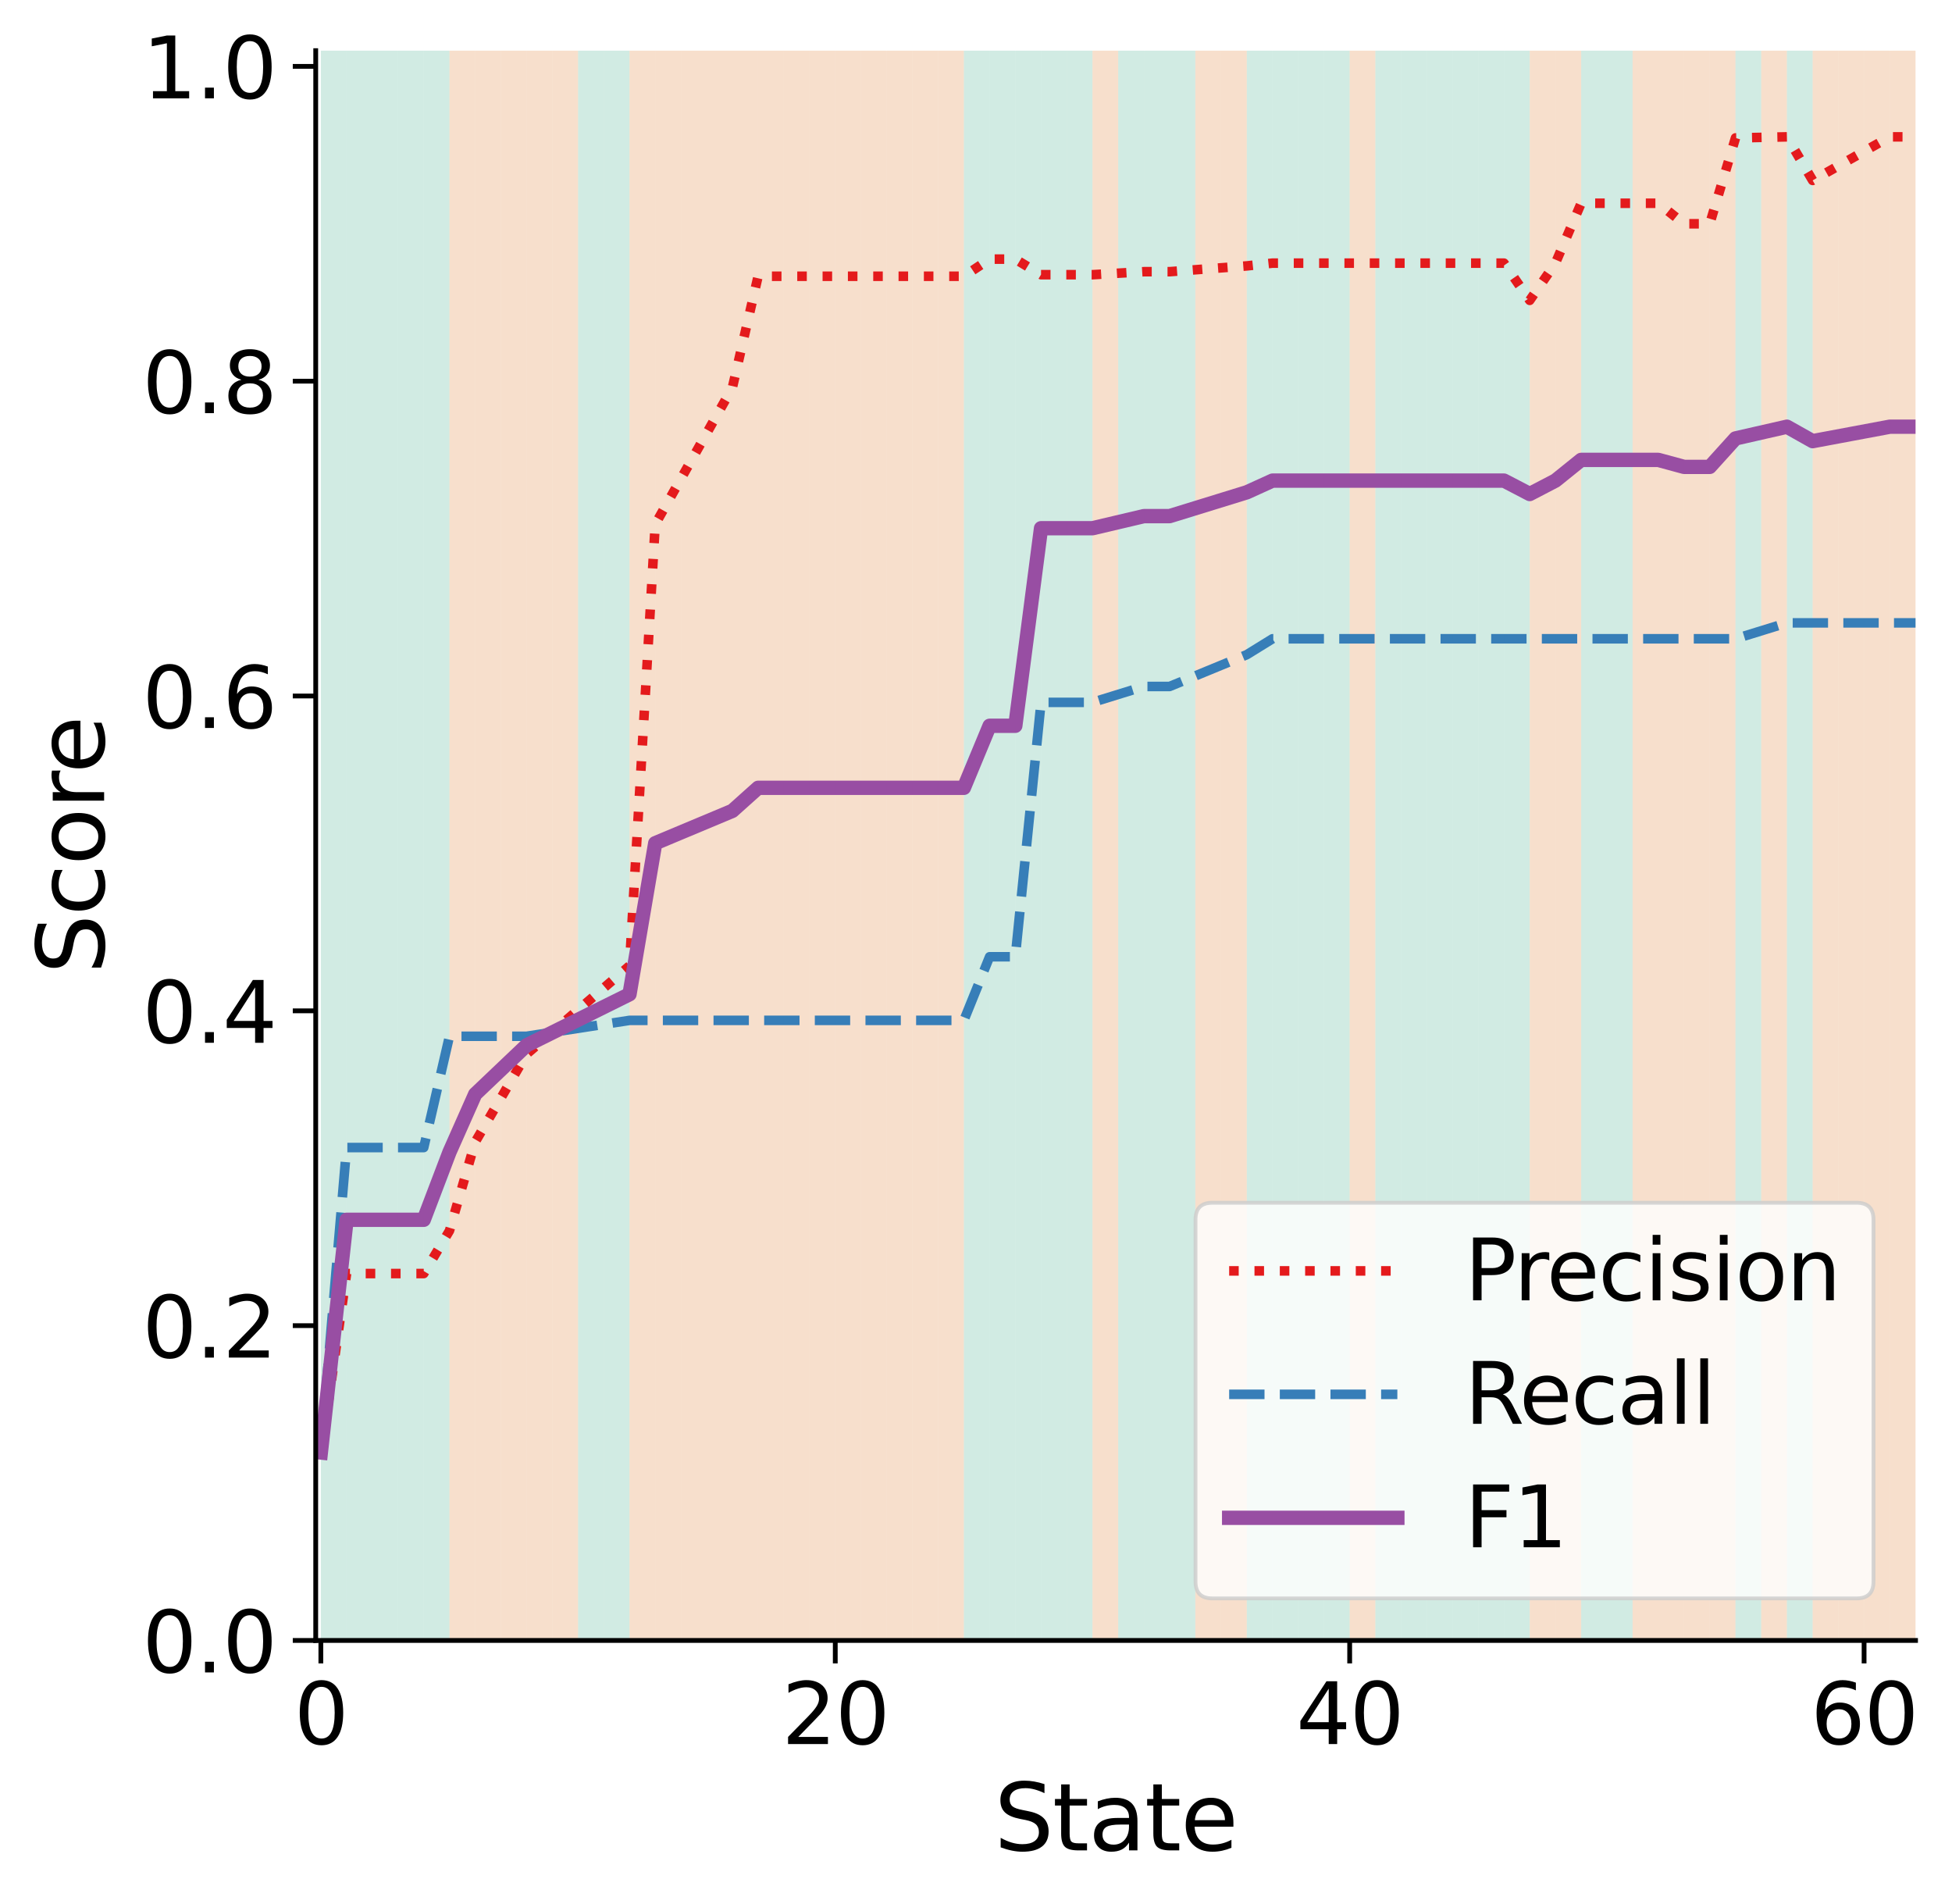 <?xml version="1.0" encoding="utf-8" standalone="no"?>
<!DOCTYPE svg PUBLIC "-//W3C//DTD SVG 1.1//EN"
  "http://www.w3.org/Graphics/SVG/1.1/DTD/svg11.dtd">
<svg xmlns:xlink="http://www.w3.org/1999/xlink" width="408.504pt" height="398.349pt" viewBox="0 0 408.504 398.349" xmlns="http://www.w3.org/2000/svg" version="1.1">
 <defs>
  <style type="text/css">*{stroke-linejoin: round; stroke-linecap: butt}</style>
 </defs>
 <g id="figure_1">
  <g id="patch_1">
   <path d="M 0 398.349 
L 408.504 398.349 
L 408.504 0 
L 0 0 
z
" style="fill: #ffffff"/>
  </g>
  <g id="axes_1">
   <g id="patch_2">
    <path d="M 66.072 343.233 
L 400.872 343.233 
L 400.872 10.593 
L 66.072 10.593 
z
" style="fill: #ffffff"/>
   </g>
   <g id="PolyCollection_1"/>
   <g id="PolyCollection_2"/>
   <g id="PolyCollection_3"/>
   <g id="PolyCollection_4">
    <defs>
     <path id="m83629bc25f" d="M 67.148 -387.755 
L 67.148 -55.115 
L 72.531 -55.115 
L 72.531 -387.755 
L 72.531 -387.755 
L 67.148 -387.755 
z
"/>
    </defs>
    <g clip-path="url(#pfcf601ce7a)">
     <use xlink:href="#m83629bc25f" x="0" y="398.349" style="fill: #1b9e77; fill-opacity: 0.2"/>
    </g>
   </g>
   <g id="PolyCollection_5">
    <defs>
     <path id="mb56f244eb2" d="M 72.531 -387.755 
L 72.531 -55.115 
L 77.913 -55.115 
L 77.913 -387.755 
L 77.913 -387.755 
L 72.531 -387.755 
z
"/>
    </defs>
    <g clip-path="url(#pfcf601ce7a)">
     <use xlink:href="#mb56f244eb2" x="0" y="398.349" style="fill: #1b9e77; fill-opacity: 0.2"/>
    </g>
   </g>
   <g id="PolyCollection_6">
    <defs>
     <path id="m615b6b0b6f" d="M 77.913 -387.755 
L 77.913 -55.115 
L 83.296 -55.115 
L 83.296 -387.755 
L 83.296 -387.755 
L 77.913 -387.755 
z
"/>
    </defs>
    <g clip-path="url(#pfcf601ce7a)">
     <use xlink:href="#m615b6b0b6f" x="0" y="398.349" style="fill: #1b9e77; fill-opacity: 0.2"/>
    </g>
   </g>
   <g id="PolyCollection_7">
    <defs>
     <path id="m5e113769a5" d="M 83.296 -387.755 
L 83.296 -55.115 
L 88.679 -55.115 
L 88.679 -387.755 
L 88.679 -387.755 
L 83.296 -387.755 
z
"/>
    </defs>
    <g clip-path="url(#pfcf601ce7a)">
     <use xlink:href="#m5e113769a5" x="0" y="398.349" style="fill: #1b9e77; fill-opacity: 0.2"/>
    </g>
   </g>
   <g id="PolyCollection_8">
    <defs>
     <path id="m36df443a68" d="M 88.679 -387.755 
L 88.679 -55.115 
L 94.061 -55.115 
L 94.061 -387.755 
L 94.061 -387.755 
L 88.679 -387.755 
z
"/>
    </defs>
    <g clip-path="url(#pfcf601ce7a)">
     <use xlink:href="#m36df443a68" x="0" y="398.349" style="fill: #1b9e77; fill-opacity: 0.2"/>
    </g>
   </g>
   <g id="PolyCollection_9">
    <defs>
     <path id="me93c7c9048" d="M 94.061 -387.755 
L 94.061 -55.115 
L 99.444 -55.115 
L 99.444 -387.755 
L 99.444 -387.755 
L 94.061 -387.755 
z
"/>
    </defs>
    <g clip-path="url(#pfcf601ce7a)">
     <use xlink:href="#me93c7c9048" x="0" y="398.349" style="fill: #d95f02; fill-opacity: 0.2"/>
    </g>
   </g>
   <g id="PolyCollection_10">
    <defs>
     <path id="mf9b53555a3" d="M 99.444 -387.755 
L 99.444 -55.115 
L 104.826 -55.115 
L 104.826 -387.755 
L 104.826 -387.755 
L 99.444 -387.755 
z
"/>
    </defs>
    <g clip-path="url(#pfcf601ce7a)">
     <use xlink:href="#mf9b53555a3" x="0" y="398.349" style="fill: #d95f02; fill-opacity: 0.2"/>
    </g>
   </g>
   <g id="PolyCollection_11">
    <defs>
     <path id="me77a0d7e15" d="M 104.826 -387.755 
L 104.826 -55.115 
L 110.209 -55.115 
L 110.209 -387.755 
L 110.209 -387.755 
L 104.826 -387.755 
z
"/>
    </defs>
    <g clip-path="url(#pfcf601ce7a)">
     <use xlink:href="#me77a0d7e15" x="0" y="398.349" style="fill: #d95f02; fill-opacity: 0.2"/>
    </g>
   </g>
   <g id="PolyCollection_12">
    <defs>
     <path id="meff3f3daf3" d="M 110.209 -387.755 
L 110.209 -55.115 
L 115.592 -55.115 
L 115.592 -387.755 
L 115.592 -387.755 
L 110.209 -387.755 
z
"/>
    </defs>
    <g clip-path="url(#pfcf601ce7a)">
     <use xlink:href="#meff3f3daf3" x="0" y="398.349" style="fill: #d95f02; fill-opacity: 0.2"/>
    </g>
   </g>
   <g id="PolyCollection_13">
    <defs>
     <path id="m7a43a91b03" d="M 115.592 -387.755 
L 115.592 -55.115 
L 120.974 -55.115 
L 120.974 -387.755 
L 120.974 -387.755 
L 115.592 -387.755 
z
"/>
    </defs>
    <g clip-path="url(#pfcf601ce7a)">
     <use xlink:href="#m7a43a91b03" x="0" y="398.349" style="fill: #d95f02; fill-opacity: 0.2"/>
    </g>
   </g>
   <g id="PolyCollection_14">
    <defs>
     <path id="mb0595410ac" d="M 120.974 -387.755 
L 120.974 -55.115 
L 126.357 -55.115 
L 126.357 -387.755 
L 126.357 -387.755 
L 120.974 -387.755 
z
"/>
    </defs>
    <g clip-path="url(#pfcf601ce7a)">
     <use xlink:href="#mb0595410ac" x="0" y="398.349" style="fill: #1b9e77; fill-opacity: 0.2"/>
    </g>
   </g>
   <g id="PolyCollection_15">
    <defs>
     <path id="m7c96e5a397" d="M 126.357 -387.755 
L 126.357 -55.115 
L 131.74 -55.115 
L 131.74 -387.755 
L 131.74 -387.755 
L 126.357 -387.755 
z
"/>
    </defs>
    <g clip-path="url(#pfcf601ce7a)">
     <use xlink:href="#m7c96e5a397" x="0" y="398.349" style="fill: #1b9e77; fill-opacity: 0.2"/>
    </g>
   </g>
   <g id="PolyCollection_16">
    <defs>
     <path id="ma47c170002" d="M 131.74 -387.755 
L 131.74 -55.115 
L 137.122 -55.115 
L 137.122 -387.755 
L 137.122 -387.755 
L 131.74 -387.755 
z
"/>
    </defs>
    <g clip-path="url(#pfcf601ce7a)">
     <use xlink:href="#ma47c170002" x="0" y="398.349" style="fill: #d95f02; fill-opacity: 0.2"/>
    </g>
   </g>
   <g id="PolyCollection_17">
    <defs>
     <path id="m4af5753cd8" d="M 137.122 -387.755 
L 137.122 -55.115 
L 142.505 -55.115 
L 142.505 -387.755 
L 142.505 -387.755 
L 137.122 -387.755 
z
"/>
    </defs>
    <g clip-path="url(#pfcf601ce7a)">
     <use xlink:href="#m4af5753cd8" x="0" y="398.349" style="fill: #d95f02; fill-opacity: 0.2"/>
    </g>
   </g>
   <g id="PolyCollection_18">
    <defs>
     <path id="me08b7e59e5" d="M 142.505 -387.755 
L 142.505 -55.115 
L 147.888 -55.115 
L 147.888 -387.755 
L 147.888 -387.755 
L 142.505 -387.755 
z
"/>
    </defs>
    <g clip-path="url(#pfcf601ce7a)">
     <use xlink:href="#me08b7e59e5" x="0" y="398.349" style="fill: #d95f02; fill-opacity: 0.2"/>
    </g>
   </g>
   <g id="PolyCollection_19">
    <defs>
     <path id="m684890f35b" d="M 147.888 -387.755 
L 147.888 -55.115 
L 153.27 -55.115 
L 153.27 -387.755 
L 153.27 -387.755 
L 147.888 -387.755 
z
"/>
    </defs>
    <g clip-path="url(#pfcf601ce7a)">
     <use xlink:href="#m684890f35b" x="0" y="398.349" style="fill: #d95f02; fill-opacity: 0.2"/>
    </g>
   </g>
   <g id="PolyCollection_20">
    <defs>
     <path id="md078e46bf6" d="M 153.27 -387.755 
L 153.27 -55.115 
L 158.653 -55.115 
L 158.653 -387.755 
L 158.653 -387.755 
L 153.27 -387.755 
z
"/>
    </defs>
    <g clip-path="url(#pfcf601ce7a)">
     <use xlink:href="#md078e46bf6" x="0" y="398.349" style="fill: #d95f02; fill-opacity: 0.2"/>
    </g>
   </g>
   <g id="PolyCollection_21">
    <defs>
     <path id="m2e73580960" d="M 158.653 -387.755 
L 158.653 -55.115 
L 164.035 -55.115 
L 164.035 -387.755 
L 164.035 -387.755 
L 158.653 -387.755 
z
"/>
    </defs>
    <g clip-path="url(#pfcf601ce7a)">
     <use xlink:href="#m2e73580960" x="0" y="398.349" style="fill: #d95f02; fill-opacity: 0.2"/>
    </g>
   </g>
   <g id="PolyCollection_22">
    <defs>
     <path id="m3a8985aa5f" d="M 164.035 -387.755 
L 164.035 -55.115 
L 169.418 -55.115 
L 169.418 -387.755 
L 169.418 -387.755 
L 164.035 -387.755 
z
"/>
    </defs>
    <g clip-path="url(#pfcf601ce7a)">
     <use xlink:href="#m3a8985aa5f" x="0" y="398.349" style="fill: #d95f02; fill-opacity: 0.2"/>
    </g>
   </g>
   <g id="PolyCollection_23">
    <defs>
     <path id="m5e3c73072d" d="M 169.418 -387.755 
L 169.418 -55.115 
L 174.801 -55.115 
L 174.801 -387.755 
L 174.801 -387.755 
L 169.418 -387.755 
z
"/>
    </defs>
    <g clip-path="url(#pfcf601ce7a)">
     <use xlink:href="#m5e3c73072d" x="0" y="398.349" style="fill: #d95f02; fill-opacity: 0.2"/>
    </g>
   </g>
   <g id="PolyCollection_24">
    <defs>
     <path id="m5f0c0ba092" d="M 174.801 -387.755 
L 174.801 -55.115 
L 180.183 -55.115 
L 180.183 -387.755 
L 180.183 -387.755 
L 174.801 -387.755 
z
"/>
    </defs>
    <g clip-path="url(#pfcf601ce7a)">
     <use xlink:href="#m5f0c0ba092" x="0" y="398.349" style="fill: #d95f02; fill-opacity: 0.2"/>
    </g>
   </g>
   <g id="PolyCollection_25">
    <defs>
     <path id="m186c8b4aa6" d="M 180.183 -387.755 
L 180.183 -55.115 
L 185.566 -55.115 
L 185.566 -387.755 
L 185.566 -387.755 
L 180.183 -387.755 
z
"/>
    </defs>
    <g clip-path="url(#pfcf601ce7a)">
     <use xlink:href="#m186c8b4aa6" x="0" y="398.349" style="fill: #d95f02; fill-opacity: 0.2"/>
    </g>
   </g>
   <g id="PolyCollection_26">
    <defs>
     <path id="m7abf5656bf" d="M 185.566 -387.755 
L 185.566 -55.115 
L 190.949 -55.115 
L 190.949 -387.755 
L 190.949 -387.755 
L 185.566 -387.755 
z
"/>
    </defs>
    <g clip-path="url(#pfcf601ce7a)">
     <use xlink:href="#m7abf5656bf" x="0" y="398.349" style="fill: #d95f02; fill-opacity: 0.2"/>
    </g>
   </g>
   <g id="PolyCollection_27">
    <defs>
     <path id="mffbe8c05a3" d="M 190.949 -387.755 
L 190.949 -55.115 
L 196.331 -55.115 
L 196.331 -387.755 
L 196.331 -387.755 
L 190.949 -387.755 
z
"/>
    </defs>
    <g clip-path="url(#pfcf601ce7a)">
     <use xlink:href="#mffbe8c05a3" x="0" y="398.349" style="fill: #d95f02; fill-opacity: 0.2"/>
    </g>
   </g>
   <g id="PolyCollection_28">
    <defs>
     <path id="me1de68f1c2" d="M 196.331 -387.755 
L 196.331 -55.115 
L 201.714 -55.115 
L 201.714 -387.755 
L 201.714 -387.755 
L 196.331 -387.755 
z
"/>
    </defs>
    <g clip-path="url(#pfcf601ce7a)">
     <use xlink:href="#me1de68f1c2" x="0" y="398.349" style="fill: #d95f02; fill-opacity: 0.2"/>
    </g>
   </g>
   <g id="PolyCollection_29">
    <defs>
     <path id="m57df5cc22f" d="M 201.714 -387.755 
L 201.714 -55.115 
L 207.097 -55.115 
L 207.097 -387.755 
L 207.097 -387.755 
L 201.714 -387.755 
z
"/>
    </defs>
    <g clip-path="url(#pfcf601ce7a)">
     <use xlink:href="#m57df5cc22f" x="0" y="398.349" style="fill: #1b9e77; fill-opacity: 0.2"/>
    </g>
   </g>
   <g id="PolyCollection_30">
    <defs>
     <path id="m059237a817" d="M 207.097 -387.755 
L 207.097 -55.115 
L 212.479 -55.115 
L 212.479 -387.755 
L 212.479 -387.755 
L 207.097 -387.755 
z
"/>
    </defs>
    <g clip-path="url(#pfcf601ce7a)">
     <use xlink:href="#m059237a817" x="0" y="398.349" style="fill: #1b9e77; fill-opacity: 0.2"/>
    </g>
   </g>
   <g id="PolyCollection_31">
    <defs>
     <path id="mfd159c7e29" d="M 212.479 -387.755 
L 212.479 -55.115 
L 217.862 -55.115 
L 217.862 -387.755 
L 217.862 -387.755 
L 212.479 -387.755 
z
"/>
    </defs>
    <g clip-path="url(#pfcf601ce7a)">
     <use xlink:href="#mfd159c7e29" x="0" y="398.349" style="fill: #1b9e77; fill-opacity: 0.2"/>
    </g>
   </g>
   <g id="PolyCollection_32">
    <defs>
     <path id="m434e75411e" d="M 217.862 -387.755 
L 217.862 -55.115 
L 223.244 -55.115 
L 223.244 -387.755 
L 223.244 -387.755 
L 217.862 -387.755 
z
"/>
    </defs>
    <g clip-path="url(#pfcf601ce7a)">
     <use xlink:href="#m434e75411e" x="0" y="398.349" style="fill: #1b9e77; fill-opacity: 0.2"/>
    </g>
   </g>
   <g id="PolyCollection_33">
    <defs>
     <path id="m6ed469e5d2" d="M 223.244 -387.755 
L 223.244 -55.115 
L 228.627 -55.115 
L 228.627 -387.755 
L 228.627 -387.755 
L 223.244 -387.755 
z
"/>
    </defs>
    <g clip-path="url(#pfcf601ce7a)">
     <use xlink:href="#m6ed469e5d2" x="0" y="398.349" style="fill: #1b9e77; fill-opacity: 0.2"/>
    </g>
   </g>
   <g id="PolyCollection_34">
    <defs>
     <path id="md6f9b6b933" d="M 228.627 -387.755 
L 228.627 -55.115 
L 234.01 -55.115 
L 234.01 -387.755 
L 234.01 -387.755 
L 228.627 -387.755 
z
"/>
    </defs>
    <g clip-path="url(#pfcf601ce7a)">
     <use xlink:href="#md6f9b6b933" x="0" y="398.349" style="fill: #d95f02; fill-opacity: 0.2"/>
    </g>
   </g>
   <g id="PolyCollection_35">
    <defs>
     <path id="m96a6ac458a" d="M 234.01 -387.755 
L 234.01 -55.115 
L 239.392 -55.115 
L 239.392 -387.755 
L 239.392 -387.755 
L 234.01 -387.755 
z
"/>
    </defs>
    <g clip-path="url(#pfcf601ce7a)">
     <use xlink:href="#m96a6ac458a" x="0" y="398.349" style="fill: #1b9e77; fill-opacity: 0.2"/>
    </g>
   </g>
   <g id="PolyCollection_36">
    <defs>
     <path id="md05574e0a1" d="M 239.392 -387.755 
L 239.392 -55.115 
L 244.775 -55.115 
L 244.775 -387.755 
L 244.775 -387.755 
L 239.392 -387.755 
z
"/>
    </defs>
    <g clip-path="url(#pfcf601ce7a)">
     <use xlink:href="#md05574e0a1" x="0" y="398.349" style="fill: #1b9e77; fill-opacity: 0.2"/>
    </g>
   </g>
   <g id="PolyCollection_37">
    <defs>
     <path id="ma6a3f068f4" d="M 244.775 -387.755 
L 244.775 -55.115 
L 250.158 -55.115 
L 250.158 -387.755 
L 250.158 -387.755 
L 244.775 -387.755 
z
"/>
    </defs>
    <g clip-path="url(#pfcf601ce7a)">
     <use xlink:href="#ma6a3f068f4" x="0" y="398.349" style="fill: #1b9e77; fill-opacity: 0.2"/>
    </g>
   </g>
   <g id="PolyCollection_38">
    <defs>
     <path id="mb78238ea6b" d="M 250.158 -387.755 
L 250.158 -55.115 
L 255.54 -55.115 
L 255.54 -387.755 
L 255.54 -387.755 
L 250.158 -387.755 
z
"/>
    </defs>
    <g clip-path="url(#pfcf601ce7a)">
     <use xlink:href="#mb78238ea6b" x="0" y="398.349" style="fill: #d95f02; fill-opacity: 0.2"/>
    </g>
   </g>
   <g id="PolyCollection_39">
    <defs>
     <path id="m948509ed36" d="M 255.54 -387.755 
L 255.54 -55.115 
L 260.923 -55.115 
L 260.923 -387.755 
L 260.923 -387.755 
L 255.54 -387.755 
z
"/>
    </defs>
    <g clip-path="url(#pfcf601ce7a)">
     <use xlink:href="#m948509ed36" x="0" y="398.349" style="fill: #d95f02; fill-opacity: 0.2"/>
    </g>
   </g>
   <g id="PolyCollection_40">
    <defs>
     <path id="m3ff4357fb2" d="M 260.923 -387.755 
L 260.923 -55.115 
L 266.306 -55.115 
L 266.306 -387.755 
L 266.306 -387.755 
L 260.923 -387.755 
z
"/>
    </defs>
    <g clip-path="url(#pfcf601ce7a)">
     <use xlink:href="#m3ff4357fb2" x="0" y="398.349" style="fill: #1b9e77; fill-opacity: 0.2"/>
    </g>
   </g>
   <g id="PolyCollection_41">
    <defs>
     <path id="m8cb807be05" d="M 266.306 -387.755 
L 266.306 -55.115 
L 271.688 -55.115 
L 271.688 -387.755 
L 271.688 -387.755 
L 266.306 -387.755 
z
"/>
    </defs>
    <g clip-path="url(#pfcf601ce7a)">
     <use xlink:href="#m8cb807be05" x="0" y="398.349" style="fill: #1b9e77; fill-opacity: 0.2"/>
    </g>
   </g>
   <g id="PolyCollection_42">
    <defs>
     <path id="md82b6c08b4" d="M 271.688 -387.755 
L 271.688 -55.115 
L 277.071 -55.115 
L 277.071 -387.755 
L 277.071 -387.755 
L 271.688 -387.755 
z
"/>
    </defs>
    <g clip-path="url(#pfcf601ce7a)">
     <use xlink:href="#md82b6c08b4" x="0" y="398.349" style="fill: #1b9e77; fill-opacity: 0.2"/>
    </g>
   </g>
   <g id="PolyCollection_43">
    <defs>
     <path id="mcd88607aa2" d="M 277.071 -387.755 
L 277.071 -55.115 
L 282.453 -55.115 
L 282.453 -387.755 
L 282.453 -387.755 
L 277.071 -387.755 
z
"/>
    </defs>
    <g clip-path="url(#pfcf601ce7a)">
     <use xlink:href="#mcd88607aa2" x="0" y="398.349" style="fill: #1b9e77; fill-opacity: 0.2"/>
    </g>
   </g>
   <g id="PolyCollection_44">
    <defs>
     <path id="m895dbc62b5" d="M 282.453 -387.755 
L 282.453 -55.115 
L 287.836 -55.115 
L 287.836 -387.755 
L 287.836 -387.755 
L 282.453 -387.755 
z
"/>
    </defs>
    <g clip-path="url(#pfcf601ce7a)">
     <use xlink:href="#m895dbc62b5" x="0" y="398.349" style="fill: #d95f02; fill-opacity: 0.2"/>
    </g>
   </g>
   <g id="PolyCollection_45">
    <defs>
     <path id="me0a4982e53" d="M 287.836 -387.755 
L 287.836 -55.115 
L 293.219 -55.115 
L 293.219 -387.755 
L 293.219 -387.755 
L 287.836 -387.755 
z
"/>
    </defs>
    <g clip-path="url(#pfcf601ce7a)">
     <use xlink:href="#me0a4982e53" x="0" y="398.349" style="fill: #1b9e77; fill-opacity: 0.2"/>
    </g>
   </g>
   <g id="PolyCollection_46">
    <defs>
     <path id="m73f2e9439a" d="M 293.219 -387.755 
L 293.219 -55.115 
L 298.601 -55.115 
L 298.601 -387.755 
L 298.601 -387.755 
L 293.219 -387.755 
z
"/>
    </defs>
    <g clip-path="url(#pfcf601ce7a)">
     <use xlink:href="#m73f2e9439a" x="0" y="398.349" style="fill: #1b9e77; fill-opacity: 0.2"/>
    </g>
   </g>
   <g id="PolyCollection_47">
    <defs>
     <path id="ma704e17695" d="M 298.601 -387.755 
L 298.601 -55.115 
L 303.984 -55.115 
L 303.984 -387.755 
L 303.984 -387.755 
L 298.601 -387.755 
z
"/>
    </defs>
    <g clip-path="url(#pfcf601ce7a)">
     <use xlink:href="#ma704e17695" x="0" y="398.349" style="fill: #1b9e77; fill-opacity: 0.2"/>
    </g>
   </g>
   <g id="PolyCollection_48">
    <defs>
     <path id="mf6abdbaf3d" d="M 303.984 -387.755 
L 303.984 -55.115 
L 309.367 -55.115 
L 309.367 -387.755 
L 309.367 -387.755 
L 303.984 -387.755 
z
"/>
    </defs>
    <g clip-path="url(#pfcf601ce7a)">
     <use xlink:href="#mf6abdbaf3d" x="0" y="398.349" style="fill: #1b9e77; fill-opacity: 0.2"/>
    </g>
   </g>
   <g id="PolyCollection_49">
    <defs>
     <path id="mcdfd85b8ce" d="M 309.367 -387.755 
L 309.367 -55.115 
L 314.749 -55.115 
L 314.749 -387.755 
L 314.749 -387.755 
L 309.367 -387.755 
z
"/>
    </defs>
    <g clip-path="url(#pfcf601ce7a)">
     <use xlink:href="#mcdfd85b8ce" x="0" y="398.349" style="fill: #1b9e77; fill-opacity: 0.2"/>
    </g>
   </g>
   <g id="PolyCollection_50">
    <defs>
     <path id="m40ff5f07d0" d="M 314.749 -387.755 
L 314.749 -55.115 
L 320.132 -55.115 
L 320.132 -387.755 
L 320.132 -387.755 
L 314.749 -387.755 
z
"/>
    </defs>
    <g clip-path="url(#pfcf601ce7a)">
     <use xlink:href="#m40ff5f07d0" x="0" y="398.349" style="fill: #1b9e77; fill-opacity: 0.2"/>
    </g>
   </g>
   <g id="PolyCollection_51">
    <defs>
     <path id="mc67c36de27" d="M 320.132 -387.755 
L 320.132 -55.115 
L 325.515 -55.115 
L 325.515 -387.755 
L 325.515 -387.755 
L 320.132 -387.755 
z
"/>
    </defs>
    <g clip-path="url(#pfcf601ce7a)">
     <use xlink:href="#mc67c36de27" x="0" y="398.349" style="fill: #d95f02; fill-opacity: 0.2"/>
    </g>
   </g>
   <g id="PolyCollection_52">
    <defs>
     <path id="m93db145ad1" d="M 325.515 -387.755 
L 325.515 -55.115 
L 330.897 -55.115 
L 330.897 -387.755 
L 330.897 -387.755 
L 325.515 -387.755 
z
"/>
    </defs>
    <g clip-path="url(#pfcf601ce7a)">
     <use xlink:href="#m93db145ad1" x="0" y="398.349" style="fill: #d95f02; fill-opacity: 0.2"/>
    </g>
   </g>
   <g id="PolyCollection_53">
    <defs>
     <path id="ma84f53afde" d="M 330.897 -387.755 
L 330.897 -55.115 
L 336.28 -55.115 
L 336.28 -387.755 
L 336.28 -387.755 
L 330.897 -387.755 
z
"/>
    </defs>
    <g clip-path="url(#pfcf601ce7a)">
     <use xlink:href="#ma84f53afde" x="0" y="398.349" style="fill: #1b9e77; fill-opacity: 0.2"/>
    </g>
   </g>
   <g id="PolyCollection_54">
    <defs>
     <path id="me28e210dda" d="M 336.28 -387.755 
L 336.28 -55.115 
L 341.662 -55.115 
L 341.662 -387.755 
L 341.662 -387.755 
L 336.28 -387.755 
z
"/>
    </defs>
    <g clip-path="url(#pfcf601ce7a)">
     <use xlink:href="#me28e210dda" x="0" y="398.349" style="fill: #1b9e77; fill-opacity: 0.2"/>
    </g>
   </g>
   <g id="PolyCollection_55">
    <defs>
     <path id="m89dfc8fbb5" d="M 341.662 -387.755 
L 341.662 -55.115 
L 347.045 -55.115 
L 347.045 -387.755 
L 347.045 -387.755 
L 341.662 -387.755 
z
"/>
    </defs>
    <g clip-path="url(#pfcf601ce7a)">
     <use xlink:href="#m89dfc8fbb5" x="0" y="398.349" style="fill: #d95f02; fill-opacity: 0.2"/>
    </g>
   </g>
   <g id="PolyCollection_56">
    <defs>
     <path id="mf60040e2b6" d="M 347.045 -387.755 
L 347.045 -55.115 
L 352.428 -55.115 
L 352.428 -387.755 
L 352.428 -387.755 
L 347.045 -387.755 
z
"/>
    </defs>
    <g clip-path="url(#pfcf601ce7a)">
     <use xlink:href="#mf60040e2b6" x="0" y="398.349" style="fill: #d95f02; fill-opacity: 0.2"/>
    </g>
   </g>
   <g id="PolyCollection_57">
    <defs>
     <path id="mf9fc37182a" d="M 352.428 -387.755 
L 352.428 -55.115 
L 357.81 -55.115 
L 357.81 -387.755 
L 357.81 -387.755 
L 352.428 -387.755 
z
"/>
    </defs>
    <g clip-path="url(#pfcf601ce7a)">
     <use xlink:href="#mf9fc37182a" x="0" y="398.349" style="fill: #d95f02; fill-opacity: 0.2"/>
    </g>
   </g>
   <g id="PolyCollection_58">
    <defs>
     <path id="m9fb2ffea6c" d="M 357.81 -387.755 
L 357.81 -55.115 
L 363.193 -55.115 
L 363.193 -387.755 
L 363.193 -387.755 
L 357.81 -387.755 
z
"/>
    </defs>
    <g clip-path="url(#pfcf601ce7a)">
     <use xlink:href="#m9fb2ffea6c" x="0" y="398.349" style="fill: #d95f02; fill-opacity: 0.2"/>
    </g>
   </g>
   <g id="PolyCollection_59">
    <defs>
     <path id="mc1bac872fa" d="M 363.193 -387.755 
L 363.193 -55.115 
L 368.576 -55.115 
L 368.576 -387.755 
L 368.576 -387.755 
L 363.193 -387.755 
z
"/>
    </defs>
    <g clip-path="url(#pfcf601ce7a)">
     <use xlink:href="#mc1bac872fa" x="0" y="398.349" style="fill: #1b9e77; fill-opacity: 0.2"/>
    </g>
   </g>
   <g id="PolyCollection_60">
    <defs>
     <path id="mff49e78894" d="M 368.576 -387.755 
L 368.576 -55.115 
L 373.958 -55.115 
L 373.958 -387.755 
L 373.958 -387.755 
L 368.576 -387.755 
z
"/>
    </defs>
    <g clip-path="url(#pfcf601ce7a)">
     <use xlink:href="#mff49e78894" x="0" y="398.349" style="fill: #d95f02; fill-opacity: 0.2"/>
    </g>
   </g>
   <g id="PolyCollection_61">
    <defs>
     <path id="m83cffd5b90" d="M 373.958 -387.755 
L 373.958 -55.115 
L 379.341 -55.115 
L 379.341 -387.755 
L 379.341 -387.755 
L 373.958 -387.755 
z
"/>
    </defs>
    <g clip-path="url(#pfcf601ce7a)">
     <use xlink:href="#m83cffd5b90" x="0" y="398.349" style="fill: #1b9e77; fill-opacity: 0.2"/>
    </g>
   </g>
   <g id="PolyCollection_62">
    <defs>
     <path id="m1cd266c9d5" d="M 379.341 -387.755 
L 379.341 -55.115 
L 384.724 -55.115 
L 384.724 -387.755 
L 384.724 -387.755 
L 379.341 -387.755 
z
"/>
    </defs>
    <g clip-path="url(#pfcf601ce7a)">
     <use xlink:href="#m1cd266c9d5" x="0" y="398.349" style="fill: #d95f02; fill-opacity: 0.2"/>
    </g>
   </g>
   <g id="PolyCollection_63">
    <defs>
     <path id="m1de5849b84" d="M 384.724 -387.755 
L 384.724 -55.115 
L 390.106 -55.115 
L 390.106 -387.755 
L 390.106 -387.755 
L 384.724 -387.755 
z
"/>
    </defs>
    <g clip-path="url(#pfcf601ce7a)">
     <use xlink:href="#m1de5849b84" x="0" y="398.349" style="fill: #d95f02; fill-opacity: 0.2"/>
    </g>
   </g>
   <g id="PolyCollection_64">
    <defs>
     <path id="mfaadc1153f" d="M 390.106 -387.755 
L 390.106 -55.115 
L 395.489 -55.115 
L 395.489 -387.755 
L 395.489 -387.755 
L 390.106 -387.755 
z
"/>
    </defs>
    <g clip-path="url(#pfcf601ce7a)">
     <use xlink:href="#mfaadc1153f" x="0" y="398.349" style="fill: #d95f02; fill-opacity: 0.2"/>
    </g>
   </g>
   <g id="PolyCollection_65">
    <defs>
     <path id="m0b148214e5" d="M 395.489 -387.755 
L 395.489 -55.115 
L 400.872 -55.115 
L 400.872 -387.755 
L 400.872 -387.755 
L 395.489 -387.755 
z
"/>
    </defs>
    <g clip-path="url(#pfcf601ce7a)">
     <use xlink:href="#m0b148214e5" x="0" y="398.349" style="fill: #d95f02; fill-opacity: 0.2"/>
    </g>
   </g>
   <g id="PolyCollection_66">
    <defs>
     <path id="ma21beb51f2" d="M 400.872 -387.755 
L 400.872 -55.115 
L 406.254 -55.115 
L 406.254 -387.755 
L 406.254 -387.755 
L 400.872 -387.755 
z
"/>
    </defs>
    <g clip-path="url(#pfcf601ce7a)">
     <use xlink:href="#ma21beb51f2" x="0" y="398.349" style="fill: #1b9e77; fill-opacity: 0.2"/>
    </g>
   </g>
   <g id="PolyCollection_67">
    <defs>
     <path id="ma09e3064bd" d="M 406.254 -387.755 
L 406.254 -55.115 
L 411.637 -55.115 
L 411.637 -387.755 
L 411.637 -387.755 
L 406.254 -387.755 
z
"/>
    </defs>
    <g clip-path="url(#pfcf601ce7a)">
     <use xlink:href="#ma09e3064bd" x="0" y="398.349" style="fill: #d95f02; fill-opacity: 0.2"/>
    </g>
   </g>
   <g id="PolyCollection_68">
    <defs>
     <path id="m09cb7056fd" d="M 411.637 -387.755 
L 411.637 -55.115 
L 417.019 -55.115 
L 417.019 -387.755 
L 417.019 -387.755 
L 411.637 -387.755 
z
"/>
    </defs>
    <g clip-path="url(#pfcf601ce7a)">
     <use xlink:href="#m09cb7056fd" x="0" y="398.349" style="fill: #1b9e77; fill-opacity: 0.2"/>
    </g>
   </g>
   <g id="PolyCollection_69">
    <defs>
     <path id="mea51f41caf" d="M 417.019 -387.755 
L 417.019 -55.115 
L 422.402 -55.115 
L 422.402 -387.755 
L 422.402 -387.755 
L 417.019 -387.755 
z
"/>
    </defs>
    <g clip-path="url(#pfcf601ce7a)">
     <use xlink:href="#mea51f41caf" x="0" y="398.349" style="fill: #d95f02; fill-opacity: 0.2"/>
    </g>
   </g>
   <g id="PolyCollection_70">
    <defs>
     <path id="m2e51561a75" d="M 422.402 -387.755 
L 422.402 -55.115 
L 427.785 -55.115 
L 427.785 -387.755 
L 427.785 -387.755 
L 422.402 -387.755 
z
"/>
    </defs>
    <g clip-path="url(#pfcf601ce7a)">
     <use xlink:href="#m2e51561a75" x="0" y="398.349" style="fill: #d95f02; fill-opacity: 0.2"/>
    </g>
   </g>
   <g id="PolyCollection_71">
    <defs>
     <path id="mf00d90739a" d="M 427.785 -387.755 
L 427.785 -55.115 
L 433.167 -55.115 
L 433.167 -387.755 
L 433.167 -387.755 
L 427.785 -387.755 
z
"/>
    </defs>
    <g clip-path="url(#pfcf601ce7a)">
     <use xlink:href="#mf00d90739a" x="0" y="398.349" style="fill: #1b9e77; fill-opacity: 0.2"/>
    </g>
   </g>
   <g id="PolyCollection_72">
    <defs>
     <path id="m5049d759f1" d="M 433.167 -387.755 
L 433.167 -55.115 
L 438.55 -55.115 
L 438.55 -387.755 
L 438.55 -387.755 
L 433.167 -387.755 
z
"/>
    </defs>
    <g clip-path="url(#pfcf601ce7a)">
     <use xlink:href="#m5049d759f1" x="0" y="398.349" style="fill: #1b9e77; fill-opacity: 0.2"/>
    </g>
   </g>
   <g id="PolyCollection_73">
    <defs>
     <path id="ma36c0ba007" d="M 438.55 -387.755 
L 438.55 -55.115 
L 443.933 -55.115 
L 443.933 -387.755 
L 443.933 -387.755 
L 438.55 -387.755 
z
"/>
    </defs>
    <g clip-path="url(#pfcf601ce7a)">
     <use xlink:href="#ma36c0ba007" x="0" y="398.349" style="fill: #1b9e77; fill-opacity: 0.2"/>
    </g>
   </g>
   <g id="PolyCollection_74">
    <defs>
     <path id="m4b0def48e6" d="M 443.933 -387.755 
L 443.933 -55.115 
L 449.315 -55.115 
L 449.315 -387.755 
L 449.315 -387.755 
L 443.933 -387.755 
z
"/>
    </defs>
    <g clip-path="url(#pfcf601ce7a)">
     <use xlink:href="#m4b0def48e6" x="0" y="398.349" style="fill: #d95f02; fill-opacity: 0.2"/>
    </g>
   </g>
   <g id="PolyCollection_75">
    <defs>
     <path id="med3b0562c9" d="M 449.315 -387.755 
L 449.315 -55.115 
L 454.698 -55.115 
L 454.698 -387.755 
L 454.698 -387.755 
L 449.315 -387.755 
z
"/>
    </defs>
    <g clip-path="url(#pfcf601ce7a)">
     <use xlink:href="#med3b0562c9" x="0" y="398.349" style="fill: #d95f02; fill-opacity: 0.2"/>
    </g>
   </g>
   <g id="PolyCollection_76">
    <defs>
     <path id="m045acea8e8" d="M 454.698 -387.755 
L 454.698 -55.115 
L 460.081 -55.115 
L 460.081 -387.755 
L 460.081 -387.755 
L 454.698 -387.755 
z
"/>
    </defs>
    <g clip-path="url(#pfcf601ce7a)">
     <use xlink:href="#m045acea8e8" x="0" y="398.349" style="fill: #1b9e77; fill-opacity: 0.2"/>
    </g>
   </g>
   <g id="PolyCollection_77">
    <defs>
     <path id="m1c8b434c48" d="M 460.081 -387.755 
L 460.081 -55.115 
L 465.463 -55.115 
L 465.463 -387.755 
L 465.463 -387.755 
L 460.081 -387.755 
z
"/>
    </defs>
    <g clip-path="url(#pfcf601ce7a)">
     <use xlink:href="#m1c8b434c48" x="0" y="398.349" style="fill: #d95f02; fill-opacity: 0.2"/>
    </g>
   </g>
   <g id="PolyCollection_78">
    <defs>
     <path id="me6a02758a0" d="M 465.463 -387.755 
L 465.463 -55.115 
L 470.846 -55.115 
L 470.846 -387.755 
L 470.846 -387.755 
L 465.463 -387.755 
z
"/>
    </defs>
    <g clip-path="url(#pfcf601ce7a)">
     <use xlink:href="#me6a02758a0" x="0" y="398.349" style="fill: #d95f02; fill-opacity: 0.2"/>
    </g>
   </g>
   <g id="PolyCollection_79">
    <defs>
     <path id="m2123a0f52d" d="M 470.846 -387.755 
L 470.846 -55.115 
L 476.228 -55.115 
L 476.228 -387.755 
L 476.228 -387.755 
L 470.846 -387.755 
z
"/>
    </defs>
    <g clip-path="url(#pfcf601ce7a)">
     <use xlink:href="#m2123a0f52d" x="0" y="398.349" style="fill: #d95f02; fill-opacity: 0.2"/>
    </g>
   </g>
   <g id="PolyCollection_80">
    <defs>
     <path id="m5dd3fc7302" d="M 476.228 -387.755 
L 476.228 -55.115 
L 481.611 -55.115 
L 481.611 -387.755 
L 481.611 -387.755 
L 476.228 -387.755 
z
"/>
    </defs>
    <g clip-path="url(#pfcf601ce7a)">
     <use xlink:href="#m5dd3fc7302" x="0" y="398.349" style="fill: #d95f02; fill-opacity: 0.2"/>
    </g>
   </g>
   <g id="PolyCollection_81">
    <defs>
     <path id="m2ef2a8b34c" d="M 481.611 -387.755 
L 481.611 -55.115 
L 486.994 -55.115 
L 486.994 -387.755 
L 486.994 -387.755 
L 481.611 -387.755 
z
"/>
    </defs>
    <g clip-path="url(#pfcf601ce7a)">
     <use xlink:href="#m2ef2a8b34c" x="0" y="398.349" style="fill: #d95f02; fill-opacity: 0.2"/>
    </g>
   </g>
   <g id="PolyCollection_82">
    <defs>
     <path id="m39fb0462bd" d="M 486.994 -387.755 
L 486.994 -55.115 
L 492.376 -55.115 
L 492.376 -387.755 
L 492.376 -387.755 
L 486.994 -387.755 
z
"/>
    </defs>
    <g clip-path="url(#pfcf601ce7a)">
     <use xlink:href="#m39fb0462bd" x="0" y="398.349" style="fill: #d95f02; fill-opacity: 0.2"/>
    </g>
   </g>
   <g id="PolyCollection_83">
    <defs>
     <path id="mbc38e53b18" d="M 492.376 -387.755 
L 492.376 -55.115 
L 497.759 -55.115 
L 497.759 -387.755 
L 497.759 -387.755 
L 492.376 -387.755 
z
"/>
    </defs>
    <g clip-path="url(#pfcf601ce7a)">
     <use xlink:href="#mbc38e53b18" x="0" y="398.349" style="fill: #d95f02; fill-opacity: 0.2"/>
    </g>
   </g>
   <g id="PolyCollection_84">
    <defs>
     <path id="mea93fea84a" d="M 497.759 -387.755 
L 497.759 -55.115 
L 503.142 -55.115 
L 503.142 -387.755 
L 503.142 -387.755 
L 497.759 -387.755 
z
"/>
    </defs>
    <g clip-path="url(#pfcf601ce7a)">
     <use xlink:href="#mea93fea84a" x="0" y="398.349" style="fill: #1b9e77; fill-opacity: 0.2"/>
    </g>
   </g>
   <g id="matplotlib.axis_1">
    <g id="xtick_1">
     <g id="line2d_1">
      <defs>
       <path id="m43203de48c" d="M 0 0 
L 0 4.8 
" style="stroke: #000000"/>
      </defs>
      <g>
       <use xlink:href="#m43203de48c" x="67.148" y="343.233" style="stroke: #000000"/>
      </g>
     </g>
     <g id="text_1">
      <!-- 0 -->
      <g transform="translate(61.549 364.906) scale(0.176 -0.176)">
       <defs>
        <path id="DejaVuSans-30" d="M 2034 4250 
Q 1547 4250 1301 3770 
Q 1056 3291 1056 2328 
Q 1056 1369 1301 889 
Q 1547 409 2034 409 
Q 2525 409 2770 889 
Q 3016 1369 3016 2328 
Q 3016 3291 2770 3770 
Q 2525 4250 2034 4250 
z
M 2034 4750 
Q 2819 4750 3233 4129 
Q 3647 3509 3647 2328 
Q 3647 1150 3233 529 
Q 2819 -91 2034 -91 
Q 1250 -91 836 529 
Q 422 1150 422 2328 
Q 422 3509 836 4129 
Q 1250 4750 2034 4750 
z
" transform="scale(0.016)"/>
       </defs>
       <use xlink:href="#DejaVuSans-30"/>
      </g>
     </g>
    </g>
    <g id="xtick_2">
     <g id="line2d_2">
      <g>
       <use xlink:href="#m43203de48c" x="174.801" y="343.233" style="stroke: #000000"/>
      </g>
     </g>
     <g id="text_2">
      <!-- 20 -->
      <g transform="translate(163.603 364.906) scale(0.176 -0.176)">
       <defs>
        <path id="DejaVuSans-32" d="M 1228 531 
L 3431 531 
L 3431 0 
L 469 0 
L 469 531 
Q 828 903 1448 1529 
Q 2069 2156 2228 2338 
Q 2531 2678 2651 2914 
Q 2772 3150 2772 3378 
Q 2772 3750 2511 3984 
Q 2250 4219 1831 4219 
Q 1534 4219 1204 4116 
Q 875 4013 500 3803 
L 500 4441 
Q 881 4594 1212 4672 
Q 1544 4750 1819 4750 
Q 2544 4750 2975 4387 
Q 3406 4025 3406 3419 
Q 3406 3131 3298 2873 
Q 3191 2616 2906 2266 
Q 2828 2175 2409 1742 
Q 1991 1309 1228 531 
z
" transform="scale(0.016)"/>
       </defs>
       <use xlink:href="#DejaVuSans-32"/>
       <use xlink:href="#DejaVuSans-30" x="63.623"/>
      </g>
     </g>
    </g>
    <g id="xtick_3">
     <g id="line2d_3">
      <g>
       <use xlink:href="#m43203de48c" x="282.453" y="343.233" style="stroke: #000000"/>
      </g>
     </g>
     <g id="text_3">
      <!-- 40 -->
      <g transform="translate(271.255 364.906) scale(0.176 -0.176)">
       <defs>
        <path id="DejaVuSans-34" d="M 2419 4116 
L 825 1625 
L 2419 1625 
L 2419 4116 
z
M 2253 4666 
L 3047 4666 
L 3047 1625 
L 3713 1625 
L 3713 1100 
L 3047 1100 
L 3047 0 
L 2419 0 
L 2419 1100 
L 313 1100 
L 313 1709 
L 2253 4666 
z
" transform="scale(0.016)"/>
       </defs>
       <use xlink:href="#DejaVuSans-34"/>
       <use xlink:href="#DejaVuSans-30" x="63.623"/>
      </g>
     </g>
    </g>
    <g id="xtick_4">
     <g id="line2d_4">
      <g>
       <use xlink:href="#m43203de48c" x="390.106" y="343.233" style="stroke: #000000"/>
      </g>
     </g>
     <g id="text_4">
      <!-- 60 -->
      <g transform="translate(378.908 364.906) scale(0.176 -0.176)">
       <defs>
        <path id="DejaVuSans-36" d="M 2113 2584 
Q 1688 2584 1439 2293 
Q 1191 2003 1191 1497 
Q 1191 994 1439 701 
Q 1688 409 2113 409 
Q 2538 409 2786 701 
Q 3034 994 3034 1497 
Q 3034 2003 2786 2293 
Q 2538 2584 2113 2584 
z
M 3366 4563 
L 3366 3988 
Q 3128 4100 2886 4159 
Q 2644 4219 2406 4219 
Q 1781 4219 1451 3797 
Q 1122 3375 1075 2522 
Q 1259 2794 1537 2939 
Q 1816 3084 2150 3084 
Q 2853 3084 3261 2657 
Q 3669 2231 3669 1497 
Q 3669 778 3244 343 
Q 2819 -91 2113 -91 
Q 1303 -91 875 529 
Q 447 1150 447 2328 
Q 447 3434 972 4092 
Q 1497 4750 2381 4750 
Q 2619 4750 2861 4703 
Q 3103 4656 3366 4563 
z
" transform="scale(0.016)"/>
       </defs>
       <use xlink:href="#DejaVuSans-36"/>
       <use xlink:href="#DejaVuSans-30" x="63.623"/>
      </g>
     </g>
    </g>
    <g id="text_5">
     <!-- State -->
     <g transform="translate(208.06 387.156) scale(0.192 -0.192)">
      <defs>
       <path id="DejaVuSans-53" d="M 3425 4513 
L 3425 3897 
Q 3066 4069 2747 4153 
Q 2428 4238 2131 4238 
Q 1616 4238 1336 4038 
Q 1056 3838 1056 3469 
Q 1056 3159 1242 3001 
Q 1428 2844 1947 2747 
L 2328 2669 
Q 3034 2534 3370 2195 
Q 3706 1856 3706 1288 
Q 3706 609 3251 259 
Q 2797 -91 1919 -91 
Q 1588 -91 1214 -16 
Q 841 59 441 206 
L 441 856 
Q 825 641 1194 531 
Q 1563 422 1919 422 
Q 2459 422 2753 634 
Q 3047 847 3047 1241 
Q 3047 1584 2836 1778 
Q 2625 1972 2144 2069 
L 1759 2144 
Q 1053 2284 737 2584 
Q 422 2884 422 3419 
Q 422 4038 858 4394 
Q 1294 4750 2059 4750 
Q 2388 4750 2728 4690 
Q 3069 4631 3425 4513 
z
" transform="scale(0.016)"/>
       <path id="DejaVuSans-74" d="M 1172 4494 
L 1172 3500 
L 2356 3500 
L 2356 3053 
L 1172 3053 
L 1172 1153 
Q 1172 725 1289 603 
Q 1406 481 1766 481 
L 2356 481 
L 2356 0 
L 1766 0 
Q 1100 0 847 248 
Q 594 497 594 1153 
L 594 3053 
L 172 3053 
L 172 3500 
L 594 3500 
L 594 4494 
L 1172 4494 
z
" transform="scale(0.016)"/>
       <path id="DejaVuSans-61" d="M 2194 1759 
Q 1497 1759 1228 1600 
Q 959 1441 959 1056 
Q 959 750 1161 570 
Q 1363 391 1709 391 
Q 2188 391 2477 730 
Q 2766 1069 2766 1631 
L 2766 1759 
L 2194 1759 
z
M 3341 1997 
L 3341 0 
L 2766 0 
L 2766 531 
Q 2569 213 2275 61 
Q 1981 -91 1556 -91 
Q 1019 -91 701 211 
Q 384 513 384 1019 
Q 384 1609 779 1909 
Q 1175 2209 1959 2209 
L 2766 2209 
L 2766 2266 
Q 2766 2663 2505 2880 
Q 2244 3097 1772 3097 
Q 1472 3097 1187 3025 
Q 903 2953 641 2809 
L 641 3341 
Q 956 3463 1253 3523 
Q 1550 3584 1831 3584 
Q 2591 3584 2966 3190 
Q 3341 2797 3341 1997 
z
" transform="scale(0.016)"/>
       <path id="DejaVuSans-65" d="M 3597 1894 
L 3597 1613 
L 953 1613 
Q 991 1019 1311 708 
Q 1631 397 2203 397 
Q 2534 397 2845 478 
Q 3156 559 3463 722 
L 3463 178 
Q 3153 47 2828 -22 
Q 2503 -91 2169 -91 
Q 1331 -91 842 396 
Q 353 884 353 1716 
Q 353 2575 817 3079 
Q 1281 3584 2069 3584 
Q 2775 3584 3186 3129 
Q 3597 2675 3597 1894 
z
M 3022 2063 
Q 3016 2534 2758 2815 
Q 2500 3097 2075 3097 
Q 1594 3097 1305 2825 
Q 1016 2553 972 2059 
L 3022 2063 
z
" transform="scale(0.016)"/>
      </defs>
      <use xlink:href="#DejaVuSans-53"/>
      <use xlink:href="#DejaVuSans-74" x="63.477"/>
      <use xlink:href="#DejaVuSans-61" x="102.686"/>
      <use xlink:href="#DejaVuSans-74" x="163.965"/>
      <use xlink:href="#DejaVuSans-65" x="203.174"/>
     </g>
    </g>
   </g>
   <g id="matplotlib.axis_2">
    <g id="ytick_1">
     <g id="line2d_5">
      <defs>
       <path id="m7719d4cef4" d="M 0 0 
L -4.8 0 
" style="stroke: #000000"/>
      </defs>
      <g>
       <use xlink:href="#m7719d4cef4" x="66.072" y="343.233" style="stroke: #000000"/>
      </g>
     </g>
     <g id="text_6">
      <!-- 0.0 -->
      <g transform="translate(29.782 349.92) scale(0.176 -0.176)">
       <defs>
        <path id="DejaVuSans-2e" d="M 684 794 
L 1344 794 
L 1344 0 
L 684 0 
L 684 794 
z
" transform="scale(0.016)"/>
       </defs>
       <use xlink:href="#DejaVuSans-30"/>
       <use xlink:href="#DejaVuSans-2e" x="63.623"/>
       <use xlink:href="#DejaVuSans-30" x="95.41"/>
      </g>
     </g>
    </g>
    <g id="ytick_2">
     <g id="line2d_6">
      <g>
       <use xlink:href="#m7719d4cef4" x="66.072" y="277.364" style="stroke: #000000"/>
      </g>
     </g>
     <g id="text_7">
      <!-- 0.2 -->
      <g transform="translate(29.782 284.05) scale(0.176 -0.176)">
       <use xlink:href="#DejaVuSans-30"/>
       <use xlink:href="#DejaVuSans-2e" x="63.623"/>
       <use xlink:href="#DejaVuSans-32" x="95.41"/>
      </g>
     </g>
    </g>
    <g id="ytick_3">
     <g id="line2d_7">
      <g>
       <use xlink:href="#m7719d4cef4" x="66.072" y="211.495" style="stroke: #000000"/>
      </g>
     </g>
     <g id="text_8">
      <!-- 0.4 -->
      <g transform="translate(29.782 218.181) scale(0.176 -0.176)">
       <use xlink:href="#DejaVuSans-30"/>
       <use xlink:href="#DejaVuSans-2e" x="63.623"/>
       <use xlink:href="#DejaVuSans-34" x="95.41"/>
      </g>
     </g>
    </g>
    <g id="ytick_4">
     <g id="line2d_8">
      <g>
       <use xlink:href="#m7719d4cef4" x="66.072" y="145.625" style="stroke: #000000"/>
      </g>
     </g>
     <g id="text_9">
      <!-- 0.6 -->
      <g transform="translate(29.782 152.312) scale(0.176 -0.176)">
       <use xlink:href="#DejaVuSans-30"/>
       <use xlink:href="#DejaVuSans-2e" x="63.623"/>
       <use xlink:href="#DejaVuSans-36" x="95.41"/>
      </g>
     </g>
    </g>
    <g id="ytick_5">
     <g id="line2d_9">
      <g>
       <use xlink:href="#m7719d4cef4" x="66.072" y="79.756" style="stroke: #000000"/>
      </g>
     </g>
     <g id="text_10">
      <!-- 0.8 -->
      <g transform="translate(29.782 86.443) scale(0.176 -0.176)">
       <defs>
        <path id="DejaVuSans-38" d="M 2034 2216 
Q 1584 2216 1326 1975 
Q 1069 1734 1069 1313 
Q 1069 891 1326 650 
Q 1584 409 2034 409 
Q 2484 409 2743 651 
Q 3003 894 3003 1313 
Q 3003 1734 2745 1975 
Q 2488 2216 2034 2216 
z
M 1403 2484 
Q 997 2584 770 2862 
Q 544 3141 544 3541 
Q 544 4100 942 4425 
Q 1341 4750 2034 4750 
Q 2731 4750 3128 4425 
Q 3525 4100 3525 3541 
Q 3525 3141 3298 2862 
Q 3072 2584 2669 2484 
Q 3125 2378 3379 2068 
Q 3634 1759 3634 1313 
Q 3634 634 3220 271 
Q 2806 -91 2034 -91 
Q 1263 -91 848 271 
Q 434 634 434 1313 
Q 434 1759 690 2068 
Q 947 2378 1403 2484 
z
M 1172 3481 
Q 1172 3119 1398 2916 
Q 1625 2713 2034 2713 
Q 2441 2713 2670 2916 
Q 2900 3119 2900 3481 
Q 2900 3844 2670 4047 
Q 2441 4250 2034 4250 
Q 1625 4250 1398 4047 
Q 1172 3844 1172 3481 
z
" transform="scale(0.016)"/>
       </defs>
       <use xlink:href="#DejaVuSans-30"/>
       <use xlink:href="#DejaVuSans-2e" x="63.623"/>
       <use xlink:href="#DejaVuSans-38" x="95.41"/>
      </g>
     </g>
    </g>
    <g id="ytick_6">
     <g id="line2d_10">
      <g>
       <use xlink:href="#m7719d4cef4" x="66.072" y="13.887" style="stroke: #000000"/>
      </g>
     </g>
     <g id="text_11">
      <!-- 1.0 -->
      <g transform="translate(29.782 20.573) scale(0.176 -0.176)">
       <defs>
        <path id="DejaVuSans-31" d="M 794 531 
L 1825 531 
L 1825 4091 
L 703 3866 
L 703 4441 
L 1819 4666 
L 2450 4666 
L 2450 531 
L 3481 531 
L 3481 0 
L 794 0 
L 794 531 
z
" transform="scale(0.016)"/>
       </defs>
       <use xlink:href="#DejaVuSans-31"/>
       <use xlink:href="#DejaVuSans-2e" x="63.623"/>
       <use xlink:href="#DejaVuSans-30" x="95.41"/>
      </g>
     </g>
    </g>
    <g id="text_12">
     <!-- Score -->
     <g transform="translate(21.789 203.798) rotate(-90) scale(0.192 -0.192)">
      <defs>
       <path id="DejaVuSans-63" d="M 3122 3366 
L 3122 2828 
Q 2878 2963 2633 3030 
Q 2388 3097 2138 3097 
Q 1578 3097 1268 2742 
Q 959 2388 959 1747 
Q 959 1106 1268 751 
Q 1578 397 2138 397 
Q 2388 397 2633 464 
Q 2878 531 3122 666 
L 3122 134 
Q 2881 22 2623 -34 
Q 2366 -91 2075 -91 
Q 1284 -91 818 406 
Q 353 903 353 1747 
Q 353 2603 823 3093 
Q 1294 3584 2113 3584 
Q 2378 3584 2631 3529 
Q 2884 3475 3122 3366 
z
" transform="scale(0.016)"/>
       <path id="DejaVuSans-6f" d="M 1959 3097 
Q 1497 3097 1228 2736 
Q 959 2375 959 1747 
Q 959 1119 1226 758 
Q 1494 397 1959 397 
Q 2419 397 2687 759 
Q 2956 1122 2956 1747 
Q 2956 2369 2687 2733 
Q 2419 3097 1959 3097 
z
M 1959 3584 
Q 2709 3584 3137 3096 
Q 3566 2609 3566 1747 
Q 3566 888 3137 398 
Q 2709 -91 1959 -91 
Q 1206 -91 779 398 
Q 353 888 353 1747 
Q 353 2609 779 3096 
Q 1206 3584 1959 3584 
z
" transform="scale(0.016)"/>
       <path id="DejaVuSans-72" d="M 2631 2963 
Q 2534 3019 2420 3045 
Q 2306 3072 2169 3072 
Q 1681 3072 1420 2755 
Q 1159 2438 1159 1844 
L 1159 0 
L 581 0 
L 581 3500 
L 1159 3500 
L 1159 2956 
Q 1341 3275 1631 3429 
Q 1922 3584 2338 3584 
Q 2397 3584 2469 3576 
Q 2541 3569 2628 3553 
L 2631 2963 
z
" transform="scale(0.016)"/>
      </defs>
      <use xlink:href="#DejaVuSans-53"/>
      <use xlink:href="#DejaVuSans-63" x="63.477"/>
      <use xlink:href="#DejaVuSans-6f" x="118.457"/>
      <use xlink:href="#DejaVuSans-72" x="179.639"/>
      <use xlink:href="#DejaVuSans-65" x="218.502"/>
     </g>
    </g>
   </g>
   <g id="line2d_11">
    <path d="M 67.148 304.487 
L 72.531 266.468 
L 83.296 266.468 
L 88.679 266.468 
L 94.061 257.513 
L 99.444 238.94 
L 110.209 220.535 
L 131.74 202.085 
L 137.122 109.697 
L 153.27 81.1 
L 158.653 57.799 
L 164.035 57.799 
L 169.418 57.799 
L 174.801 57.799 
L 185.566 57.799 
L 196.331 57.799 
L 201.714 57.799 
L 207.097 54.215 
L 212.479 54.215 
L 217.862 57.477 
L 223.244 57.477 
L 228.627 57.477 
L 239.392 56.845 
L 244.775 56.845 
L 260.923 55.635 
L 266.306 55.055 
L 271.688 55.055 
L 277.071 55.055 
L 293.219 55.055 
L 303.984 55.055 
L 314.749 55.055 
L 320.132 62.844 
L 325.515 55.055 
L 330.897 42.525 
L 336.28 42.525 
L 341.662 42.525 
L 347.045 42.525 
L 352.428 46.821 
L 357.81 46.821 
L 363.193 28.857 
L 373.958 28.633 
L 379.341 37.752 
L 395.489 28.633 
L 400.872 28.633 
L 406.254 28.633 
L 409.504 28.633 
" clip-path="url(#pfcf601ce7a)" style="fill: none; stroke-dasharray: 2,3.3; stroke-dashoffset: 0; stroke: #e41a1c; stroke-width: 2"/>
   </g>
   <g id="line2d_12">
    <path d="M 67.148 303.312 
L 72.531 240.104 
L 83.296 240.104 
L 88.679 240.104 
L 94.061 216.817 
L 99.444 216.817 
L 110.209 216.817 
L 131.74 213.491 
L 137.122 213.491 
L 153.27 213.491 
L 158.653 213.491 
L 164.035 213.491 
L 169.418 213.491 
L 174.801 213.491 
L 185.566 213.491 
L 196.331 213.491 
L 201.714 213.491 
L 207.097 200.184 
L 212.479 200.184 
L 217.862 146.956 
L 223.244 146.956 
L 228.627 146.956 
L 239.392 143.629 
L 244.775 143.629 
L 260.923 136.976 
L 266.306 133.649 
L 271.688 133.649 
L 277.071 133.649 
L 293.219 133.649 
L 303.984 133.649 
L 314.749 133.649 
L 320.132 133.649 
L 325.515 133.649 
L 330.897 133.649 
L 336.28 133.649 
L 341.662 133.649 
L 347.045 133.649 
L 352.428 133.649 
L 357.81 133.649 
L 363.193 133.649 
L 373.958 130.322 
L 379.341 130.322 
L 395.489 130.322 
L 400.872 130.322 
L 406.254 130.322 
L 409.504 130.322 
" clip-path="url(#pfcf601ce7a)" style="fill: none; stroke-dasharray: 7.4,3.2; stroke-dashoffset: 0; stroke: #377eb8; stroke-width: 2"/>
   </g>
   <g id="line2d_13">
    <path d="M 67.148 303.908 
L 72.531 255.218 
L 83.296 255.218 
L 88.679 255.218 
L 94.061 241.069 
L 99.444 228.939 
L 110.209 218.704 
L 131.74 208.028 
L 137.122 176.421 
L 153.27 169.659 
L 158.653 164.837 
L 164.035 164.837 
L 169.418 164.837 
L 174.801 164.837 
L 185.566 164.837 
L 196.331 164.837 
L 201.714 164.837 
L 207.097 151.856 
L 212.479 151.856 
L 217.862 110.521 
L 223.244 110.521 
L 228.627 110.521 
L 239.392 107.986 
L 244.775 107.986 
L 260.923 103.004 
L 266.306 100.557 
L 271.688 100.557 
L 277.071 100.557 
L 293.219 100.557 
L 303.984 100.557 
L 314.749 100.557 
L 320.132 103.362 
L 325.515 100.557 
L 330.897 96.223 
L 336.28 96.223 
L 341.662 96.223 
L 347.045 96.223 
L 352.428 97.685 
L 357.81 97.685 
L 363.193 91.732 
L 373.958 89.279 
L 379.341 92.302 
L 395.489 89.279 
L 400.872 89.279 
L 406.254 89.279 
L 409.504 89.279 
" clip-path="url(#pfcf601ce7a)" style="fill: none; stroke: #984ea3; stroke-width: 3; stroke-linecap: square"/>
   </g>
   <g id="patch_3">
    <path d="M 66.072 343.233 
L 66.072 10.593 
" style="fill: none; stroke: #000000; stroke-linejoin: miter; stroke-linecap: square"/>
   </g>
   <g id="patch_4">
    <path d="M 66.072 343.233 
L 400.872 343.233 
" style="fill: none; stroke: #000000; stroke-linejoin: miter; stroke-linecap: square"/>
   </g>
   <g id="legend_1">
    <g id="patch_5">
     <path d="M 253.711 334.433 
L 388.551 334.433 
Q 392.072 334.433 392.072 330.913 
L 392.072 255.173 
Q 392.072 251.653 388.551 251.653 
L 253.711 251.653 
Q 250.191 251.653 250.191 255.173 
L 250.191 330.913 
Q 250.191 334.433 253.711 334.433 
z
" style="fill: #ffffff; opacity: 0.8; stroke: #cccccc; stroke-width: 0.8; stroke-linejoin: miter"/>
    </g>
    <g id="line2d_14">
     <path d="M 257.231 265.906 
L 274.831 265.906 
L 292.431 265.906 
" style="fill: none; stroke-dasharray: 2,3.3; stroke-dashoffset: 0; stroke: #e41a1c; stroke-width: 2"/>
    </g>
    <g id="text_13">
     <!-- Precision -->
     <g transform="translate(306.511 272.066) scale(0.176 -0.176)">
      <defs>
       <path id="DejaVuSans-50" d="M 1259 4147 
L 1259 2394 
L 2053 2394 
Q 2494 2394 2734 2622 
Q 2975 2850 2975 3272 
Q 2975 3691 2734 3919 
Q 2494 4147 2053 4147 
L 1259 4147 
z
M 628 4666 
L 2053 4666 
Q 2838 4666 3239 4311 
Q 3641 3956 3641 3272 
Q 3641 2581 3239 2228 
Q 2838 1875 2053 1875 
L 1259 1875 
L 1259 0 
L 628 0 
L 628 4666 
z
" transform="scale(0.016)"/>
       <path id="DejaVuSans-69" d="M 603 3500 
L 1178 3500 
L 1178 0 
L 603 0 
L 603 3500 
z
M 603 4863 
L 1178 4863 
L 1178 4134 
L 603 4134 
L 603 4863 
z
" transform="scale(0.016)"/>
       <path id="DejaVuSans-73" d="M 2834 3397 
L 2834 2853 
Q 2591 2978 2328 3040 
Q 2066 3103 1784 3103 
Q 1356 3103 1142 2972 
Q 928 2841 928 2578 
Q 928 2378 1081 2264 
Q 1234 2150 1697 2047 
L 1894 2003 
Q 2506 1872 2764 1633 
Q 3022 1394 3022 966 
Q 3022 478 2636 193 
Q 2250 -91 1575 -91 
Q 1294 -91 989 -36 
Q 684 19 347 128 
L 347 722 
Q 666 556 975 473 
Q 1284 391 1588 391 
Q 1994 391 2212 530 
Q 2431 669 2431 922 
Q 2431 1156 2273 1281 
Q 2116 1406 1581 1522 
L 1381 1569 
Q 847 1681 609 1914 
Q 372 2147 372 2553 
Q 372 3047 722 3315 
Q 1072 3584 1716 3584 
Q 2034 3584 2315 3537 
Q 2597 3491 2834 3397 
z
" transform="scale(0.016)"/>
       <path id="DejaVuSans-6e" d="M 3513 2113 
L 3513 0 
L 2938 0 
L 2938 2094 
Q 2938 2591 2744 2837 
Q 2550 3084 2163 3084 
Q 1697 3084 1428 2787 
Q 1159 2491 1159 1978 
L 1159 0 
L 581 0 
L 581 3500 
L 1159 3500 
L 1159 2956 
Q 1366 3272 1645 3428 
Q 1925 3584 2291 3584 
Q 2894 3584 3203 3211 
Q 3513 2838 3513 2113 
z
" transform="scale(0.016)"/>
      </defs>
      <use xlink:href="#DejaVuSans-50"/>
      <use xlink:href="#DejaVuSans-72" x="58.553"/>
      <use xlink:href="#DejaVuSans-65" x="97.416"/>
      <use xlink:href="#DejaVuSans-63" x="158.939"/>
      <use xlink:href="#DejaVuSans-69" x="213.92"/>
      <use xlink:href="#DejaVuSans-73" x="241.703"/>
      <use xlink:href="#DejaVuSans-69" x="293.803"/>
      <use xlink:href="#DejaVuSans-6f" x="321.586"/>
      <use xlink:href="#DejaVuSans-6e" x="382.768"/>
     </g>
    </g>
    <g id="line2d_15">
     <path d="M 257.231 291.739 
L 274.831 291.739 
L 292.431 291.739 
" style="fill: none; stroke-dasharray: 7.4,3.2; stroke-dashoffset: 0; stroke: #377eb8; stroke-width: 2"/>
    </g>
    <g id="text_14">
     <!-- Recall -->
     <g transform="translate(306.511 297.899) scale(0.176 -0.176)">
      <defs>
       <path id="DejaVuSans-52" d="M 2841 2188 
Q 3044 2119 3236 1894 
Q 3428 1669 3622 1275 
L 4263 0 
L 3584 0 
L 2988 1197 
Q 2756 1666 2539 1819 
Q 2322 1972 1947 1972 
L 1259 1972 
L 1259 0 
L 628 0 
L 628 4666 
L 2053 4666 
Q 2853 4666 3247 4331 
Q 3641 3997 3641 3322 
Q 3641 2881 3436 2590 
Q 3231 2300 2841 2188 
z
M 1259 4147 
L 1259 2491 
L 2053 2491 
Q 2509 2491 2742 2702 
Q 2975 2913 2975 3322 
Q 2975 3731 2742 3939 
Q 2509 4147 2053 4147 
L 1259 4147 
z
" transform="scale(0.016)"/>
       <path id="DejaVuSans-6c" d="M 603 4863 
L 1178 4863 
L 1178 0 
L 603 0 
L 603 4863 
z
" transform="scale(0.016)"/>
      </defs>
      <use xlink:href="#DejaVuSans-52"/>
      <use xlink:href="#DejaVuSans-65" x="64.982"/>
      <use xlink:href="#DejaVuSans-63" x="126.506"/>
      <use xlink:href="#DejaVuSans-61" x="181.486"/>
      <use xlink:href="#DejaVuSans-6c" x="242.766"/>
      <use xlink:href="#DejaVuSans-6c" x="270.549"/>
     </g>
    </g>
    <g id="line2d_16">
     <path d="M 257.231 317.573 
L 274.831 317.573 
L 292.431 317.573 
" style="fill: none; stroke: #984ea3; stroke-width: 3; stroke-linecap: square"/>
    </g>
    <g id="text_15">
     <!-- F1 -->
     <g transform="translate(306.511 323.733) scale(0.176 -0.176)">
      <defs>
       <path id="DejaVuSans-46" d="M 628 4666 
L 3309 4666 
L 3309 4134 
L 1259 4134 
L 1259 2759 
L 3109 2759 
L 3109 2228 
L 1259 2228 
L 1259 0 
L 628 0 
L 628 4666 
z
" transform="scale(0.016)"/>
      </defs>
      <use xlink:href="#DejaVuSans-46"/>
      <use xlink:href="#DejaVuSans-31" x="57.52"/>
     </g>
    </g>
   </g>
  </g>
 </g>
 <defs>
  <clipPath id="pfcf601ce7a">
   <rect x="66.072" y="10.593" width="334.8" height="332.64"/>
  </clipPath>
 </defs>
</svg>
